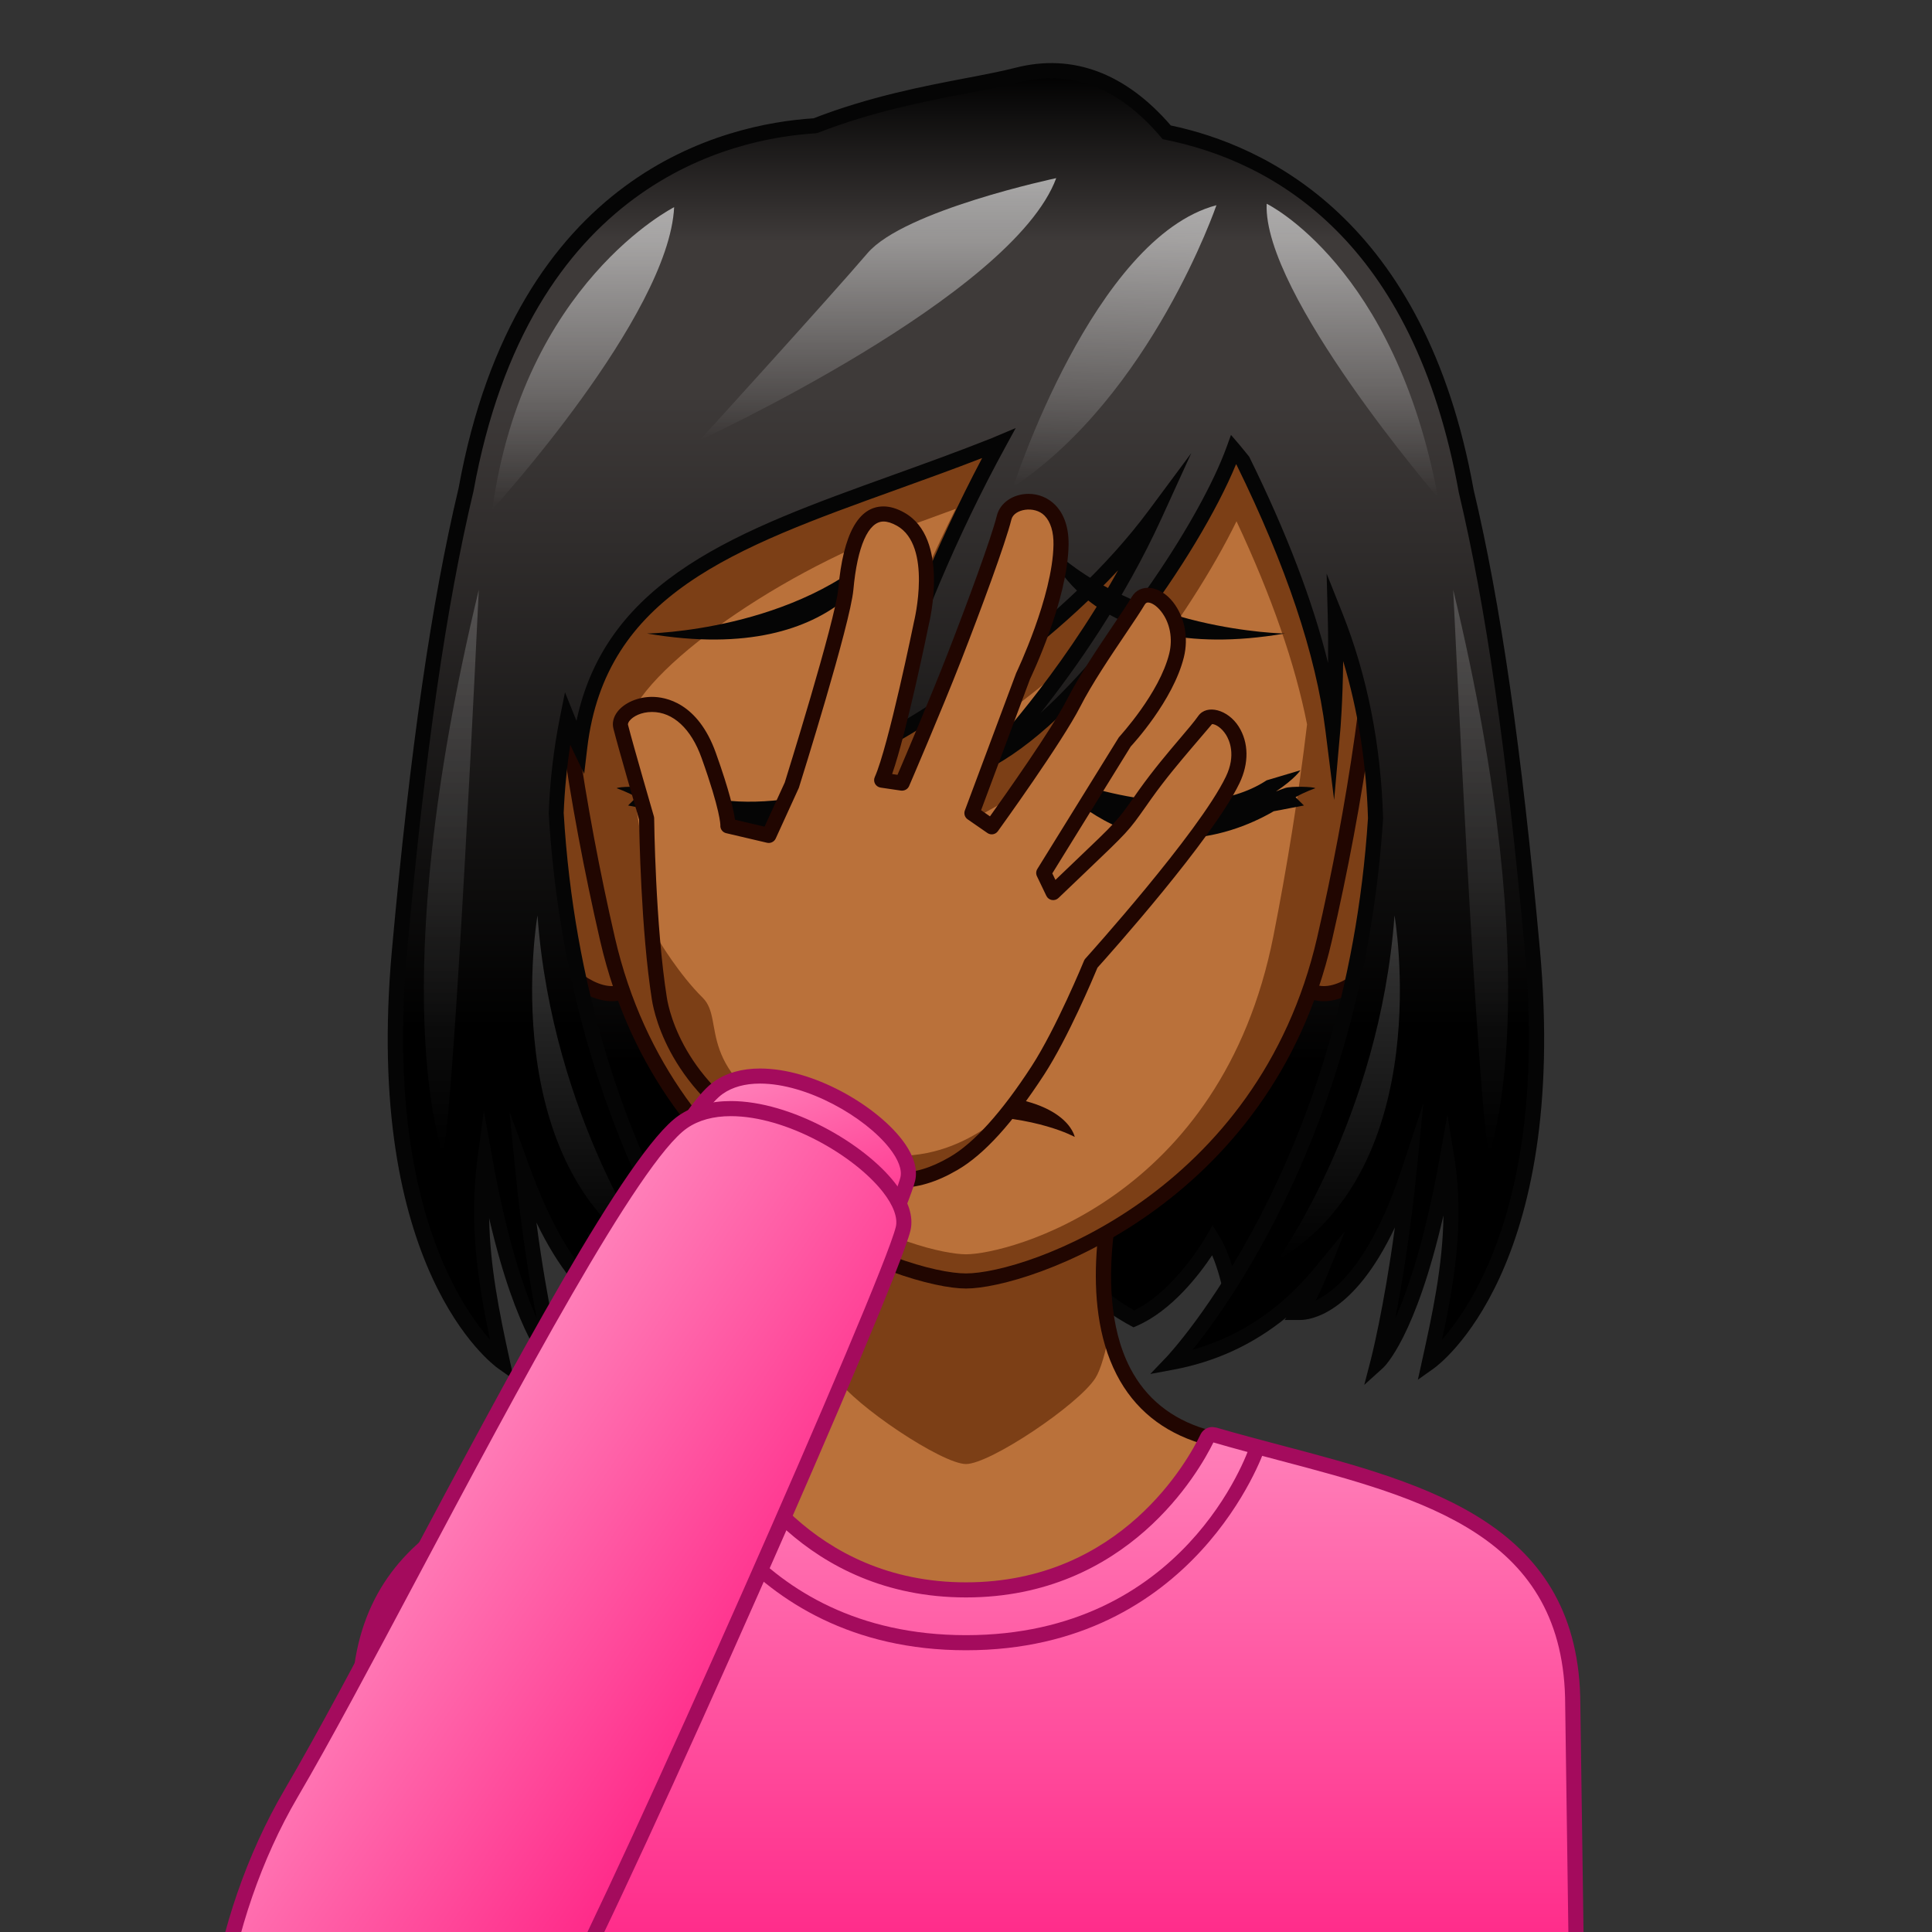<?xml version="1.0" encoding="utf-8"?>
<!-- Generator: Adobe Illustrator 18.0.0, SVG Export Plug-In . SVG Version: 6.00 Build 0)  -->
<!DOCTYPE svg PUBLIC "-//W3C//DTD SVG 1.1//EN" "http://www.w3.org/Graphics/SVG/1.1/DTD/svg11.dtd">
<svg version="1.1" id="レイヤー_1" xmlns="http://www.w3.org/2000/svg" xmlns:xlink="http://www.w3.org/1999/xlink" x="0px"
	 y="0px" width="64px" height="64px" viewBox="0 0 64 64" style="enable-background:new 0 0 64 64;" xml:space="preserve">
<rect x="0" y="0" width="64" height="64" fill="#333333" stroke="none"/>
<g>
	<g>
		<linearGradient id="SVGID_1_" gradientUnits="userSpaceOnUse" x1="41.3" y1="10.729" x2="41.3" y2="43.707">
			<stop  offset="0" style="stop-color:#000000"/>
			<stop  offset="0.132" style="stop-color:#3E3A39"/>
			<stop  offset="0.251" style="stop-color:#3E3A39"/>
			<stop  offset="0.741" style="stop-color:#000000"/>
		</linearGradient>
		<path style="fill:url(#SVGID_1_);" d="M40.933,43.707c0,0-0.191-1.706-0.759-2.63
			c0,0-1.106,1.959-2.614,2.614c0,0-1.688-0.908-1.705-1.619l1.056-31.343
			C36.91,10.729,56.049,21.923,40.933,43.707z"/>
		<path style="fill:#050505;" d="M40.759,44.396l-0.074-0.662
			c-0.002-0.014-0.146-1.258-0.532-2.151c-0.413,0.623-1.33,1.832-2.493,2.338
			L37.548,43.969l-0.106-0.058c-0.304-0.163-1.817-1.018-1.837-1.833l1.07-31.777
			l0.361,0.212c0.076,0.044,7.612,4.539,9.519,13.166
			c1.375,6.223-0.447,13.009-5.417,20.17L40.759,44.396z M37.146,11.176
			l-1.041,30.905c0.009,0.354,0.828,0.97,1.466,1.33
			c1.356-0.659,2.376-2.438,2.386-2.457l0.209-0.368l0.222,0.36
			c0.371,0.603,0.586,1.497,0.696,2.098c4.615-6.847,6.292-13.321,4.984-19.251
			C44.45,16.46,38.655,12.182,37.146,11.176z"/>
	</g>
	<g>
		<linearGradient id="SVGID_2_" gradientUnits="userSpaceOnUse" x1="22.781" y1="10.729" x2="22.781" y2="43.707">
			<stop  offset="0" style="stop-color:#000000"/>
			<stop  offset="0.132" style="stop-color:#3E3A39"/>
			<stop  offset="0.251" style="stop-color:#3E3A39"/>
			<stop  offset="0.741" style="stop-color:#000000"/>
		</linearGradient>
		<path style="fill:url(#SVGID_2_);" d="M23.067,43.707c0,0,0.191-1.706,0.759-2.63
			c0,0,1.106,1.959,2.614,2.614c0,0,1.688-0.908,1.705-1.619l-0.203-31.343
			C27.943,10.729,7.951,21.923,23.067,43.707z"/>
		<path style="fill:#050505;" d="M23.242,44.397l-0.38-0.548
			c-4.883-7.036-6.64-13.716-5.223-19.854
			c2.04-8.836,10.101-13.439,10.182-13.484l0.369-0.207l0.206,31.766
			c-0.019,0.823-1.533,1.678-1.836,1.841L26.453,43.969l-0.111-0.048
			c-1.164-0.506-2.08-1.715-2.494-2.338c-0.388,0.894-0.53,2.138-0.532,2.151
			L23.242,44.397z M23.836,40.586l0.208,0.368
			c0.01,0.019,1.029,1.798,2.386,2.457c0.637-0.36,1.457-0.977,1.465-1.345
			l-0.2-30.894c-1.589,1.01-7.833,5.4-9.571,12.94
			c-1.347,5.843,0.266,12.209,4.792,18.931c0.111-0.601,0.326-1.495,0.697-2.098
			L23.836,40.586z"/>
	</g>
</g>
<g>
	<g>
		<path style="fill:#BA713A;" d="M39.861,47.58c-5.274-1.599-2.657-9.382-2.657-9.382
			L32,39.022l-5.204-0.824c0,0,2.616,7.783-2.657,9.382
			c-5.274,1.599-11.742,2.239-11.742,8.955l-0.122,8.829h39.45l-0.122-8.829
			C51.603,49.819,45.135,49.18,39.861,47.58z"/>
		<path style="fill:#7C3F16;" d="M32,41.712l-4.631-0.733c0.106,0.98,0.114,2.09-0.125,3.137
			c0.133,0.669,0.292,1.257,0.474,1.539C28.287,46.541,31.204,48.498,32,48.498
			c0.796,0,3.713-1.958,4.283-2.842c0.182-0.282,0.341-0.87,0.474-1.539
			c-0.239-1.047-0.231-2.157-0.125-3.137L32,41.712z"/>
		<path style="fill:#210601;" d="M51.979,65.615h-39.957l0.125-9.084
			c0-5.958,4.905-7.277,9.649-8.554c0.766-0.207,1.53-0.412,2.27-0.637
			c1.141-0.346,1.981-1.028,2.498-2.029c1.411-2.734,0.01-6.99-0.004-7.032
			l-0.131-0.392L32,38.77l5.571-0.882l-0.131,0.392
			c-0.015,0.042-1.416,4.298-0.005,7.032c0.517,1.001,1.357,1.684,2.498,2.029
			c0.74,0.225,1.504,0.43,2.271,0.637c4.743,1.276,9.648,2.596,9.648,8.558
			L51.979,65.615z M12.529,65.115h38.942l-0.118-8.576
			c0-5.582-4.507-6.795-9.278-8.079c-0.771-0.208-1.54-0.415-2.285-0.641
			c-1.276-0.387-2.218-1.153-2.798-2.279c-1.265-2.451-0.47-5.88-0.144-7.031
			L32,39.275l-0.039-0.006l-4.81-0.761c0.326,1.151,1.121,4.58-0.143,7.031
			c-0.581,1.126-1.522,1.893-2.797,2.279c-0.746,0.226-1.515,0.433-2.286,0.641
			c-4.772,1.284-9.279,2.497-9.279,8.075L12.529,65.115z"/>
	</g>
	<g>
		<g>
			<path style="fill:#7C3F16;" d="M43.454,26.859c0,0,0.74-2.266,2.261-2.413
				c1.521-0.147,2.463,5.352-0.402,7.782c-1.814,1.538-2.484,0.018-2.484,0.018
				L43.454,26.859z"/>
			<path style="fill:#210601;" d="M43.854,33.166c-0.882,0-1.238-0.786-1.253-0.819l-0.027-0.062
				l0.633-5.455c0.043-0.147,0.82-2.472,2.484-2.633l0.084-0.004
				c0.525,0,0.984,0.461,1.292,1.298c0.629,1.715,0.559,5.104-1.592,6.927
				C44.89,32.915,44.344,33.166,43.854,33.166z M43.086,32.199
				c0.078,0.133,0.317,0.467,0.768,0.467c0.369,0,0.806-0.211,1.297-0.629
				c1.97-1.67,2.027-4.791,1.446-6.374c-0.223-0.607-0.53-0.97-0.822-0.97
				c-1.378,0.131-2.076,2.223-2.083,2.244L43.086,32.199z"/>
		</g>
		<g>
			<path style="fill:#7C3F16;" d="M20.671,26.859c0,0-0.74-2.266-2.261-2.413
				c-1.521-0.147-2.463,5.352,0.402,7.782c1.814,1.538,2.483,0.018,2.483,0.018
				L20.671,26.859z"/>
			<path style="fill:#210601;" d="M20.271,33.166L20.271,33.166
				c-0.49,0-1.035-0.251-1.62-0.747c-2.151-1.824-2.221-5.212-1.592-6.928
				c0.307-0.837,0.766-1.298,1.291-1.298l0.084,0.004
				c1.665,0.161,2.442,2.486,2.475,2.584l0.644,5.503l-0.027,0.062
				C21.51,32.38,21.154,33.166,20.271,33.166z M18.384,24.695
				c-0.327,0-0.633,0.362-0.855,0.968c-0.581,1.583-0.523,4.704,1.446,6.375
				c0.492,0.417,0.928,0.628,1.297,0.628c0.451,0,0.69-0.334,0.768-0.467
				l-0.616-5.311v0c-0.005,0-0.706-2.065-2.036-2.193
				C18.386,24.695,18.385,24.695,18.384,24.695z"/>
		</g>
		<g>
			<path style="fill:#7C3F16;" d="M43.22,9.047C40.173,7.035,37.58,6.304,32,6.304
				s-8.173,0.73-11.22,2.743c-3.731,2.465-2.667,13.324-0.656,22.062
				C22.136,39.847,30.096,42.434,32,42.434s9.864-2.587,11.875-11.325
				C45.886,22.372,46.951,11.512,43.22,9.047z"/>
			<path style="fill:#210601;" d="M32,42.684c-2.088,0-10.103-2.759-12.119-11.518
				c-2.107-9.158-3.014-19.833,0.762-22.327C23.834,6.731,26.594,6.054,32,6.054
				s8.166,0.677,11.357,2.785c3.776,2.495,2.87,13.169,0.762,22.327
				C42.103,39.925,34.088,42.684,32,42.684z M32,6.554
				c-5.358,0-7.947,0.631-11.082,2.702c-3.566,2.356-2.525,13.215-0.55,21.797
				C22.316,39.518,30,42.184,32,42.184s9.684-2.666,11.633-11.13
				c1.975-8.583,3.016-19.441-0.551-21.797C39.947,7.186,37.358,6.554,32,6.554z"/>
		</g>
		<g>
			<path style="fill:#BA713A;" d="M40.961,17.268c-1.534,3.145-4.931,7.76-7.782,9.343
				L29.235,28.801l3.134-3.246c0.019-0.02,1.168-1.22,2.533-3.16
				c-2.83,2.371-5.535,3.768-5.7,3.853l-1.408,0.72l0.459-1.514
				c0.917-3.023,2.06-5.908,3.406-8.598c-0.614,0.228-1.22,0.447-1.815,0.661
				c-4.213,1.518-9.038,4.952-9.108,6.74c0.277,2.272,0.651,4.573,1.08,6.745
				C23.541,39.741,30.618,41.55,32,41.55c1.382,0,8.459-1.809,10.184-10.546
				c0.445-2.255,0.834-4.651,1.114-7.008C42.907,22.008,42.128,19.756,40.961,17.268z
				 M32,34.479c-0.478,0-1.224-0.204-1.224-0.466c0-0.343,1.011-0.87,1.224-0.87
				s1.224,0.527,1.224,0.87C33.224,34.275,32.478,34.479,32,34.479z"/>
			<linearGradient id="SVGID_3_" gradientUnits="userSpaceOnUse" x1="31.426" y1="33.518" x2="31.426" y2="28.538">
				<stop  offset="0" style="stop-color:#FFFFFF;stop-opacity:0"/>
				<stop  offset="0.4" style="stop-color:#FFFFFF;stop-opacity:0.2"/>
				<stop  offset="0.6" style="stop-color:#FFFFFF;stop-opacity:0.2"/>
				<stop  offset="1" style="stop-color:#FFFFFF;stop-opacity:0"/>
			</linearGradient>
			<path style="fill:url(#SVGID_3_);" d="M32.165,31.028c0,1.375-0.884,2.49-1.279,2.49
				c-0.396,0-0.117-1.545,0.102-2.879c0.205-1.245,0.372-2.101,0.768-2.101
				S32.165,29.653,32.165,31.028z"/>
		</g>
	</g>
</g>
<g>
	<g>
		<linearGradient id="SVGID_4_" gradientUnits="userSpaceOnUse" x1="32" y1="2.339" x2="32" y2="45.128">
			<stop  offset="0" style="stop-color:#000000"/>
			<stop  offset="0.132" style="stop-color:#3E3A39"/>
			<stop  offset="0.251" style="stop-color:#3E3A39"/>
			<stop  offset="0.741" style="stop-color:#000000"/>
		</linearGradient>
		<path style="fill:url(#SVGID_4_);" d="M50.763,31.482c-0.477-5.247-1.139-10.782-2.194-15.22
			C47.007,7.571,42.016,5.063,38.65,4.383c-1.129-1.333-2.769-2.455-4.944-1.899
			c-1.545,0.395-4.054,0.649-6.701,1.681c-3.073,0.187-9.707,1.81-11.565,12.061
			c-1.06,4.444-1.724,9.995-2.202,15.256c-0.96,10.554,3.412,13.646,3.412,13.646
			c-0.45-2.043-0.906-4.264-0.583-6.71c0.994,5.538,2.289,6.71,2.289,6.71
			s-0.647-2.478-1.032-6.349c1.743,4.785,3.628,4.697,3.628,4.697
			s-0.286-0.351-0.666-1.287c1.212,1.467,2.8,2.55,4.893,2.939
			c0,0-6.048-6.31-6.752-18.209c0.045-1.091,0.172-2.129,0.371-3.118
			c0.242,0.601,0.411,0.952,0.411,0.952c0.746-6.302,7.036-7.344,13.745-10.009
			c0.048-0.019,0.088-0.042,0.135-0.062c-1.478,2.703-2.969,6.045-4.19,10.071
			c0,0,5.863-2.996,9.356-7.697C36.101,21.769,32.853,25.126,32.853,25.126
			c3.145-1.746,6.986-7.389,8.014-10.232c0.11,0.127,0.213,0.263,0.32,0.394
			c1.403,2.854,2.606,5.989,2.966,8.862c0,0,0.138-1.555,0.08-3.754
			c0.787,1.977,1.26,4.217,1.333,6.723c-0.758,11.772-6.744,18.009-6.744,18.009
			c2.093-0.39,3.681-1.472,4.893-2.939c-0.38,0.936-0.666,1.287-0.666,1.287
			s2.027,0.16,3.628-4.697c-0.385,3.871-1.032,6.349-1.032,6.349
			s1.294-1.172,2.289-6.71c0.377,2.339-0.133,4.667-0.583,6.71
			C47.352,45.128,51.723,42.037,50.763,31.482z"/>
		<path style="fill:#050505;" d="M45.193,45.876l0.211-0.812
			c0.006-0.02,0.438-1.697,0.803-4.403c-1.366,2.896-2.816,3.065-3.134,3.065
			h-0.52l0.064-0.088c-1.092,0.893-2.347,1.474-3.749,1.735l-0.764,0.142
			l0.537-0.561c0.06-0.062,5.933-6.316,6.675-17.852
			c-0.054-1.823-0.33-3.569-0.822-5.2c-0.015,1.367-0.092,2.257-0.093,2.269
			l-0.206,2.329l-0.291-2.319c-0.312-2.49-1.302-5.446-2.942-8.784l-0.016-0.019
			c-1.248,3.034-4.933,8.277-7.973,9.965l-1.469,0.815l1.167-1.208
			c0.027-0.028,2.371-2.473,4.367-6.058c-3.464,3.722-7.978,6.055-8.03,6.082
			l-0.524,0.268l0.171-0.563c1.021-3.369,2.326-6.563,3.88-9.506
			c-0.962,0.373-1.913,0.715-2.837,1.048c-5.387,1.941-9.643,3.474-10.245,8.56
			l-0.101,0.852l-0.373-0.773c0,0-0.032-0.065-0.087-0.188
			c-0.114,0.737-0.188,1.493-0.219,2.256c0.688,11.634,6.622,17.962,6.682,18.025
			l0.536,0.561l-0.763-0.142c-1.38-0.257-2.618-0.825-3.698-1.693l0.017,0.021
			l-0.488,0.024c0,0-0,0-0.001,0c-0.205,0-1.678-0.107-3.188-3.224
			c0.368,2.799,0.818,4.542,0.823,4.562l0.212,0.812l-0.622-0.562
			c-0.048-0.044-1.059-1-1.979-4.954c0.028,1.58,0.328,3.096,0.685,4.715
			l0.139,0.631l-0.528-0.373c-0.183-0.13-4.478-3.296-3.516-13.872
			c0.604-6.651,1.306-11.51,2.208-15.292C17.095,5.689,24.017,4.107,26.95,3.919
			c1.854-0.719,3.633-1.06,5.065-1.334c0.627-0.12,1.169-0.224,1.629-0.342
			c1.884-0.481,3.639,0.174,5.14,1.913c3.092,0.649,8.417,3.084,10.031,12.062
			c0.894,3.757,1.593,8.604,2.197,15.242c0.961,10.576-3.334,13.742-3.517,13.872
			L46.969,45.705l0.139-0.631c0.329-1.493,0.69-3.132,0.708-4.813
			c-0.926,4.037-1.952,5.008-2.001,5.053L45.193,45.876z M19.44,40.776
			l1.037,1.254c1.107,1.34,2.457,2.239,4.018,2.682
			c-1.477-1.841-5.738-7.953-6.319-17.777c0.044-1.102,0.17-2.164,0.375-3.182
			l0.165-0.82l0.312,0.776c0.024,0.059,0.047,0.116,0.069,0.17
			c1.002-4.728,5.393-6.31,10.434-8.126c1.082-0.39,2.2-0.792,3.328-1.241
			l0.788-0.333l-0.341,0.625c-1.592,2.911-2.932,6.082-3.988,9.436
			c1.519-0.86,5.929-3.556,8.735-7.331l1.41-1.899l-0.982,2.152
			c-1.242,2.72-2.862,5.008-4.012,6.458c2.619-2.366,5.334-6.517,6.163-8.81
			l0.146-0.403l0.279,0.325c0.068,0.079,0.134,0.161,0.2,0.244l0.124,0.153
			c1.239,2.512,2.11,4.795,2.613,6.836c0.006-0.468,0.004-0.994-0.011-1.562
			L43.946,19l0.52,1.304c0.825,2.074,1.28,4.365,1.351,6.809
			c-0.625,9.728-4.843,15.771-6.311,17.6c1.562-0.442,2.91-1.342,4.018-2.682
			l1.033-1.251l-0.609,1.504C43.812,42.617,43.688,42.88,43.582,43.082
			c0.66-0.312,1.841-1.293,2.859-4.381l0.711-2.157l-0.225,2.26
			c-0.206,2.067-0.489,3.751-0.708,4.869c0.433-0.972,0.987-2.615,1.469-5.298
			l0.26-1.444l0.233,1.448c0.336,2.088-0.013,4.136-0.41,5.995
			c1.122-1.274,3.463-4.945,2.743-12.869c-0.602-6.612-1.297-11.438-2.188-15.185
			C46.825,7.975,42.209,5.357,38.6,4.628l-0.085-0.017l-0.056-0.066
			c-1.388-1.64-2.972-2.259-4.691-1.818c-0.475,0.122-1.023,0.227-1.659,0.349
			c-1.42,0.272-3.188,0.611-5.014,1.323l-0.076,0.017
			c-2.792,0.169-9.487,1.664-11.334,11.855c-0.899,3.771-1.597,8.607-2.199,15.234
			c-0.721,7.93,1.624,11.601,2.745,12.873c-0.417-1.998-0.692-3.883-0.414-5.992
			l0.21-1.591L16.312,38.375c0.481,2.682,1.036,4.325,1.469,5.298
			c-0.219-1.118-0.501-2.802-0.707-4.869l-0.197-1.979l0.681,1.868
			c1.073,2.944,2.19,3.977,2.835,4.338c-0.1-0.194-0.215-0.441-0.339-0.748
			L19.44,40.776z"/>
	</g>
	<linearGradient id="SVGID_5_" gradientUnits="userSpaceOnUse" x1="44.797" y1="6.749" x2="44.797" y2="16.486">
		<stop  offset="0" style="stop-color:#FFFFFF;stop-opacity:0.6"/>
		<stop  offset="1" style="stop-color:#FFFFFF;stop-opacity:0"/>
	</linearGradient>
	<path style="fill:url(#SVGID_5_);" d="M41.96,6.749c0,0,4.255,2.061,5.676,9.737
		C47.636,16.486,41.827,9.734,41.96,6.749z"/>
	
		<linearGradient id="SVGID_6_" gradientUnits="userSpaceOnUse" x1="38.501" y1="6.247" x2="38.501" y2="15.798" gradientTransform="matrix(0.999 0.033 -0.033 0.999 -1.182 -0.83)">
		<stop  offset="0" style="stop-color:#FFFFFF;stop-opacity:0.6"/>
		<stop  offset="1" style="stop-color:#FFFFFF;stop-opacity:0"/>
	</linearGradient>
	<path style="fill:url(#SVGID_6_);" d="M40.296,6.798c0,0-2.152,6.285-6.733,9.333
		C33.564,16.131,36.23,7.872,40.296,6.798z"/>
	<linearGradient id="SVGID_7_" gradientUnits="userSpaceOnUse" x1="29.087" y1="5.901" x2="29.087" y2="14.578">
		<stop  offset="0" style="stop-color:#FFFFFF;stop-opacity:0.6"/>
		<stop  offset="1" style="stop-color:#FFFFFF;stop-opacity:0"/>
	</linearGradient>
	<path style="fill:url(#SVGID_7_);" d="M34.989,5.901c0,0-5.036,1.062-6.252,2.486
		c-1.215,1.424-5.552,6.191-5.552,6.191S33.543,9.81,34.989,5.901z"/>
	<linearGradient id="SVGID_8_" gradientUnits="userSpaceOnUse" x1="19.321" y1="6.863" x2="19.321" y2="16.875">
		<stop  offset="0" style="stop-color:#FFFFFF;stop-opacity:0.6"/>
		<stop  offset="1" style="stop-color:#FFFFFF;stop-opacity:0"/>
	</linearGradient>
	<path style="fill:url(#SVGID_8_);" d="M22.332,6.863c0,0-4.993,2.511-6.023,10.012
		C16.31,16.875,22.154,10.472,22.332,6.863z"/>
	<linearGradient id="SVGID_9_" gradientUnits="userSpaceOnUse" x1="49.049" y1="19.535" x2="49.049" y2="38.199">
		<stop  offset="0" style="stop-color:#FFFFFF;stop-opacity:0.2"/>
		<stop  offset="1" style="stop-color:#FFFFFF;stop-opacity:0"/>
	</linearGradient>
	<path style="fill:url(#SVGID_9_);" d="M49.334,38.199c0,0,2.017-5.335-1.195-18.663
		C48.139,19.535,48.96,37.108,49.334,38.199z"/>
	<linearGradient id="SVGID_10_" gradientUnits="userSpaceOnUse" x1="44.342" y1="30.324" x2="44.342" y2="41.755">
		<stop  offset="0" style="stop-color:#FFFFFF;stop-opacity:0.2"/>
		<stop  offset="1" style="stop-color:#FFFFFF;stop-opacity:0"/>
	</linearGradient>
	<path style="fill:url(#SVGID_10_);" d="M46.195,30.324c0,0,1.441,8.293-3.884,11.431
		C42.311,41.755,45.703,37.048,46.195,30.324z"/>
	
		<linearGradient id="SVGID_11_" gradientUnits="userSpaceOnUse" x1="49.049" y1="19.535" x2="49.049" y2="38.199" gradientTransform="matrix(-1 0 0 1 64 0)">
		<stop  offset="0" style="stop-color:#FFFFFF;stop-opacity:0.2"/>
		<stop  offset="1" style="stop-color:#FFFFFF;stop-opacity:0"/>
	</linearGradient>
	<path style="fill:url(#SVGID_11_);" d="M14.666,38.199c0,0-2.017-5.335,1.195-18.663
		C15.861,19.535,15.04,37.108,14.666,38.199z"/>
	
		<linearGradient id="SVGID_12_" gradientUnits="userSpaceOnUse" x1="44.342" y1="30.324" x2="44.342" y2="41.755" gradientTransform="matrix(-1 0 0 1 64 0)">
		<stop  offset="0" style="stop-color:#FFFFFF;stop-opacity:0.2"/>
		<stop  offset="1" style="stop-color:#FFFFFF;stop-opacity:0"/>
	</linearGradient>
	<path style="fill:url(#SVGID_12_);" d="M17.805,30.324c0,0-1.441,8.293,3.884,11.431
		C21.689,41.755,18.297,37.048,17.805,30.324z"/>
</g>
<g>
	<path style="fill:#050505;" d="M29.386,17.958c0,0-1.213,4.176-7.95,3.028
		C21.436,20.986,26.437,20.917,29.386,17.958z"/>
	<path style="fill:#050505;" d="M34.614,17.958c0,0,1.213,4.176,7.95,3.028
		C42.564,20.986,37.563,20.917,34.614,17.958z"/>
</g>
<path style="fill:#210601;" d="M32,36.96c-2.343,0-3.602,0.704-3.602,0.704
	S28.646,36.256,32,36.256s3.602,1.407,3.602,1.407S34.343,36.96,32,36.96z"/>
<path style="fill:#050505;" d="M42.917,26.408c0.292-0.172,0.654-0.296,0.654-0.296
	c-0.054-0.056-0.802-0.071-0.994-0.009c-0.097,0.031-0.2,0.071-0.31,0.116
	c0.63-0.421,0.811-0.703,0.811-0.703l-1.118,0.333C39.438,27.5,35.094,25.75,35.094,25.75
	c0.322,0.312,0.725,0.571,1.164,0.788c-0.591-0.219-1.026-0.387-1.341-0.244
	c0.802-0.015,1.583,1.48,4.106,1.48c1.23,0,2.357-0.427,3.17-0.9
	L43.194,26.683L42.917,26.408z"/>
<path style="fill:#050505;" d="M21.083,26.408c-0.292-0.172-0.654-0.296-0.654-0.296
	c0.054-0.056,0.802-0.071,0.994-0.009c0.097,0.031,0.2,0.071,0.31,0.116
	c-0.63-0.421-0.811-0.703-0.811-0.703l1.118,0.333
	C24.562,27.5,28.906,25.75,28.906,25.75c-0.322,0.312-0.725,0.571-1.164,0.788
	c0.591-0.219,1.026-0.387,1.341-0.244c-0.802-0.015-1.583,1.48-4.106,1.48
	c-1.23,0-2.357-0.427-3.17-0.9L20.806,26.683L21.083,26.408z"/>
<g>
	<path style="fill:#BA713A;" d="M25.904,37.91c-3.121-1.505-3.913-3.894-4.061-4.825
		c-0.386-2.436-0.422-5.974-0.422-5.974s-0.684-2.347-0.859-3.037
		c-0.175-0.691,2.004-1.596,2.916,0.951c0.67,1.872,0.636,2.332,0.636,2.332
		l1.356,0.318l0.756-1.651c0,0,1.694-5.394,1.795-6.507
		c0.101-1.113,0.451-3.085,1.815-2.318c1.364,0.766,0.687,3.452,0.687,3.452
		s-0.847,4.147-1.315,5.192l0.678,0.1c0,0,1.066-2.474,1.721-4.153
		c0.654-1.679,1.464-3.867,1.658-4.644c0.194-0.778,1.918-0.89,1.885,0.909
		c-0.033,1.799-1.253,4.332-1.253,4.332l-1.699,4.549l0.656,0.454
		c0,0,2.108-2.918,2.708-4.092c0.599-1.173,1.758-2.745,2.144-3.394
		c0.385-0.649,1.614,0.416,1.269,1.809c-0.345,1.394-1.699,2.846-1.699,2.846
		l-2.699,4.359l0.312,0.65c2.519-2.414,2.171-2.023,3.049-3.257
		c0.788-1.108,1.616-1.961,1.96-2.449c0.344-0.487,1.644,0.502,0.935,1.975
		c-0.922,1.914-4.693,6.084-4.693,6.084s-0.918,2.244-1.762,3.542
		c-0.844,1.298-1.811,2.513-2.792,3.081C30.121,39.394,28.879,39.344,25.904,37.91z
		"/>
	<path style="fill:#7C3F16;" d="M33.373,36.87c-0.78,0.489-2.931,2.568-6.72,0.566
		c-3.788-2.002-2.586-3.605-3.376-4.385c-0.789-0.78-1.449-1.896-1.449-1.896
		s-0.799,4.369,4.738,7.074C31.383,40.623,33.373,36.87,33.373,36.87z"/>
	<path style="fill:#210601;" d="M29.694,39.353c-0.962,0-2.128-0.364-3.898-1.217
		c-3.509-1.692-4.114-4.472-4.2-5.012c-0.364-2.297-0.42-5.602-0.425-5.976
		c-0.086-0.297-0.687-2.362-0.851-3.013c-0.048-0.188,0.001-0.387,0.138-0.563
		c0.23-0.295,0.678-0.487,1.141-0.487c0.436,0,1.515,0.181,2.114,1.855
		c0.455,1.271,0.594,1.916,0.634,2.214l0.98,0.23l0.67-1.465
		c0.006-0.024,1.676-5.352,1.773-6.425c0.163-1.804,0.667-2.718,1.497-2.718
		c0.216,0,0.448,0.069,0.689,0.205c1.514,0.85,0.836,3.614,0.807,3.731
		c-0.029,0.147-0.73,3.563-1.21,4.929l0.178,0.026
		c0.255-0.596,1.096-2.57,1.642-3.968c0.688-1.766,1.464-3.877,1.648-4.614
		c0.105-0.427,0.538-0.725,1.051-0.725c0.337,0,0.651,0.131,0.886,0.37
		c0.208,0.211,0.453,0.614,0.44,1.329c-0.033,1.833-1.227,4.33-1.277,4.436
		L32.5,26.839l0.294,0.204c0.483-0.676,2.052-2.893,2.545-3.86
		c0.399-0.784,1.033-1.723,1.542-2.478c0.258-0.382,0.479-0.709,0.609-0.93
		c0.271-0.46,0.931-0.389,1.369,0.17c0.385,0.493,0.519,1.175,0.358,1.827
		c-0.357,1.44-1.702,2.896-1.76,2.957l-2.598,4.203l0.104,0.216l0.602-0.576
		C37,27.204,37,27.204,37.543,26.435l0.19-0.27
		c0.476-0.667,0.962-1.24,1.353-1.7c0.255-0.3,0.476-0.56,0.608-0.748
		c0.28-0.397,0.982-0.216,1.342,0.355c0.332,0.53,0.341,1.212,0.023,1.873
		c-0.896,1.856-4.324,5.689-4.704,6.111c-0.133,0.32-0.973,2.32-1.767,3.543
		c-1.049,1.613-1.99,2.647-2.876,3.161
		C31.006,39.17,30.383,39.353,29.694,39.353z M21.599,23.585
		c-0.358,0-0.632,0.147-0.746,0.294c-0.019,0.024-0.061,0.085-0.049,0.133
		c0.172,0.678,0.85,3.005,0.856,3.029c0.006,0.022,0.009,0.044,0.01,0.067
		c0,0.035,0.041,3.548,0.42,5.938c0.079,0.497,0.638,3.056,3.922,4.639
		c1.698,0.819,2.799,1.168,3.682,1.168c0.604,0,1.132-0.157,1.767-0.524
		c0.806-0.468,1.717-1.478,2.708-3.002c0.821-1.264,1.731-3.478,1.74-3.5
		c0.011-0.027,0.026-0.051,0.046-0.073c0.037-0.042,3.757-4.166,4.653-6.025
		c0.344-0.713,0.117-1.209,0.004-1.39c-0.144-0.229-0.345-0.353-0.461-0.353
		c-0.194,0.227-0.41,0.481-0.685,0.803c-0.384,0.453-0.862,1.016-1.325,1.667
		l-0.189,0.268c-0.571,0.81-0.571,0.81-2.04,2.212l-0.851,0.813
		c-0.058,0.055-0.135,0.078-0.218,0.065c-0.078-0.014-0.146-0.065-0.181-0.138
		l-0.312-0.65c-0.037-0.077-0.032-0.167,0.013-0.24L37.062,24.427
		c0.043-0.053,1.344-1.461,1.67-2.774c0.124-0.503,0.024-1.026-0.268-1.398
		c-0.16-0.205-0.333-0.296-0.434-0.296c-0.035,0-0.073,0.009-0.111,0.073
		c-0.134,0.226-0.36,0.562-0.624,0.954c-0.502,0.744-1.126,1.669-1.512,2.426
		c-0.601,1.177-2.641,4.004-2.728,4.124c-0.08,0.11-0.234,0.136-0.345,0.059
		l-0.656-0.454c-0.094-0.065-0.132-0.186-0.092-0.293l1.699-4.549
		c0.021-0.046,1.206-2.526,1.237-4.249c0.008-0.429-0.095-0.764-0.297-0.97
		c-0.331-0.337-1.009-0.22-1.096,0.126c-0.202,0.811-1.024,3.025-1.667,4.675
		c-0.649,1.664-1.713,4.136-1.724,4.161c-0.045,0.104-0.158,0.161-0.266,0.148
		l-0.678-0.1c-0.077-0.012-0.145-0.059-0.183-0.127
		c-0.038-0.068-0.041-0.151-0.009-0.222c0.451-1.008,1.29-5.099,1.298-5.14
		c0.009-0.036,0.617-2.521-0.564-3.185c-0.166-0.093-0.315-0.14-0.444-0.14
		c-0.505,0-0.869,0.825-0.999,2.263c-0.103,1.126-1.736,6.338-1.806,6.559
		l-0.767,1.68c-0.05,0.108-0.171,0.166-0.285,0.14l-1.356-0.318
		c-0.12-0.028-0.202-0.14-0.192-0.262c0-0.012,0.002-0.486-0.622-2.229
		C22.896,24.141,22.297,23.585,21.599,23.585z"/>
</g>
<g>
	<g>
		<linearGradient id="SVGID_13_" gradientUnits="userSpaceOnUse" x1="32" y1="47.521" x2="32" y2="65.365">
			<stop  offset="0" style="stop-color:#FF80B9"/>
			<stop  offset="1" style="stop-color:#FF2687"/>
		</linearGradient>
		<path style="fill:url(#SVGID_13_);" d="M52.1,56.487c0-6.686-6.501-7.383-11.878-8.957
			c-0.092-0.027-0.187,0.011-0.229,0.098C39.589,48.469,37.305,52.667,32,52.667
			s-7.589-4.198-7.994-5.039c-0.042-0.087-0.136-0.125-0.229-0.098
			c-5.377,1.574-11.878,2.271-11.878,8.957l-0.125,8.878h40.45L52.1,56.487z"/>
		<path style="fill:#A40B5D;" d="M52.479,65.615H11.521l0.128-9.133
			c0-5.991,5.029-7.317,9.892-8.601c0.729-0.192,1.458-0.385,2.166-0.592
			l0.129-0.019c0.17,0,0.322,0.096,0.395,0.249
			C24.625,48.338,26.848,52.417,32,52.417s7.375-4.079,7.768-4.897
			c0.074-0.153,0.226-0.248,0.396-0.248l0.13,0.019
			c0.708,0.207,1.436,0.399,2.165,0.592c4.863,1.283,9.892,2.609,9.892,8.604
			L52.479,65.615z M12.028,65.115h39.942l-0.121-8.625c0-5.614-4.624-6.834-9.519-8.125
			c-0.72-0.189-1.437-0.379-2.135-0.582C39.723,48.744,37.36,52.917,32,52.917
			c-5.362,0-7.725-4.175-8.197-5.136c-0.691,0.204-1.412,0.394-2.134,0.584
			c-4.896,1.292-9.52,2.512-9.52,8.121L12.028,65.115z"/>
	</g>
	<path style="fill:#A40B5D;" d="M32,54.667c-7.593,0-9.86-6.557-9.882-6.623l0.475-0.158
		c0.085,0.257,2.183,6.281,9.407,6.281s9.321-6.024,9.407-6.281l0.475,0.158
		C41.859,48.11,39.593,54.667,32,54.667z"/>
</g>
<g>
	<g>
		
			<linearGradient id="SVGID_14_" gradientUnits="userSpaceOnUse" x1="30.467" y1="35.291" x2="30.467" y2="42.612" gradientTransform="matrix(0.93 -0.368 0.368 0.93 -16.537 13.985)">
			<stop  offset="0" style="stop-color:#FF80B9"/>
			<stop  offset="1" style="stop-color:#FF2687"/>
		</linearGradient>
		<path style="fill:url(#SVGID_14_);" d="M21.903,38.648c0.777-1.345,1.439-2.302,1.906-2.625
			c2.05-1.415,6.64,1.485,6.26,3.039c-0.079,0.324-0.478,1.322-1.077,2.73
			L21.903,38.648z"/>
		<path style="fill:#A40B5D;" d="M29.124,42.123l-7.576-3.358l0.14-0.241
			c0.879-1.521,1.508-2.38,1.98-2.706c0.406-0.28,0.914-0.422,1.508-0.422
			c1.763,0,3.803,1.209,4.682,2.329c0.397,0.506,0.555,0.989,0.455,1.397
			c-0.079,0.322-0.445,1.253-1.089,2.768L29.124,42.123z M22.26,38.533
			l6.602,2.928c0.709-1.676,0.917-2.263,0.965-2.458
			c0.061-0.25-0.068-0.594-0.363-0.97c-0.811-1.032-2.727-2.138-4.289-2.138
			c-0.491,0-0.903,0.112-1.224,0.334C23.577,36.487,23.008,37.262,22.26,38.533z"/>
	</g>
	<g>
		
			<linearGradient id="SVGID_15_" gradientUnits="userSpaceOnUse" x1="13.287" y1="45.809" x2="20.798" y2="56.536" gradientTransform="matrix(0.93 -0.368 0.368 0.93 -16.537 13.985)">
			<stop  offset="0" style="stop-color:#FF80B9"/>
			<stop  offset="1" style="stop-color:#FF2687"/>
		</linearGradient>
		<path style="fill:url(#SVGID_15_);" d="M9.642,59.41c3.391-5.784,10.588-20.596,12.977-22.245
			c2.389-1.649,7.74,1.731,7.297,3.542c-0.443,1.811-9.139,21.52-11.33,25.613
			c-1.38,2.578-3.658,6.019-8.048,6.815C6.149,73.932,6.074,65.497,9.642,59.41z
			"/>
		<path style="fill:#A40B5D;" d="M9.98,73.438c-1,0-1.817-0.503-2.362-1.455
			c-1.536-2.681-0.724-8.378,1.809-12.699c1.058-1.804,2.5-4.514,4.027-7.383
			c3.437-6.457,7.332-13.774,9.024-14.943c0.466-0.321,1.05-0.484,1.734-0.484
			c1.977,0,4.401,1.396,5.424,2.699c0.455,0.579,0.636,1.131,0.523,1.594
			c-0.469,1.919-9.169,21.593-11.353,25.672c-1.388,2.592-3.75,6.131-8.224,6.943
			C10.376,73.419,10.174,73.438,9.98,73.438z M24.212,36.974
			c-0.582,0-1.069,0.133-1.45,0.396c-1.592,1.099-5.626,8.677-8.867,14.766
			c-1.529,2.874-2.974,5.589-4.037,7.4c-2.411,4.113-3.239,9.699-1.807,12.199
			c0.548,0.956,1.374,1.349,2.442,1.154c4.213-0.765,6.42-3.976,7.873-6.688
			c2.089-3.903,10.86-23.726,11.308-25.555c0.074-0.304-0.079-0.718-0.431-1.166
			C28.292,38.271,26.044,36.974,24.212,36.974z"/>
	</g>
</g>
</svg>

